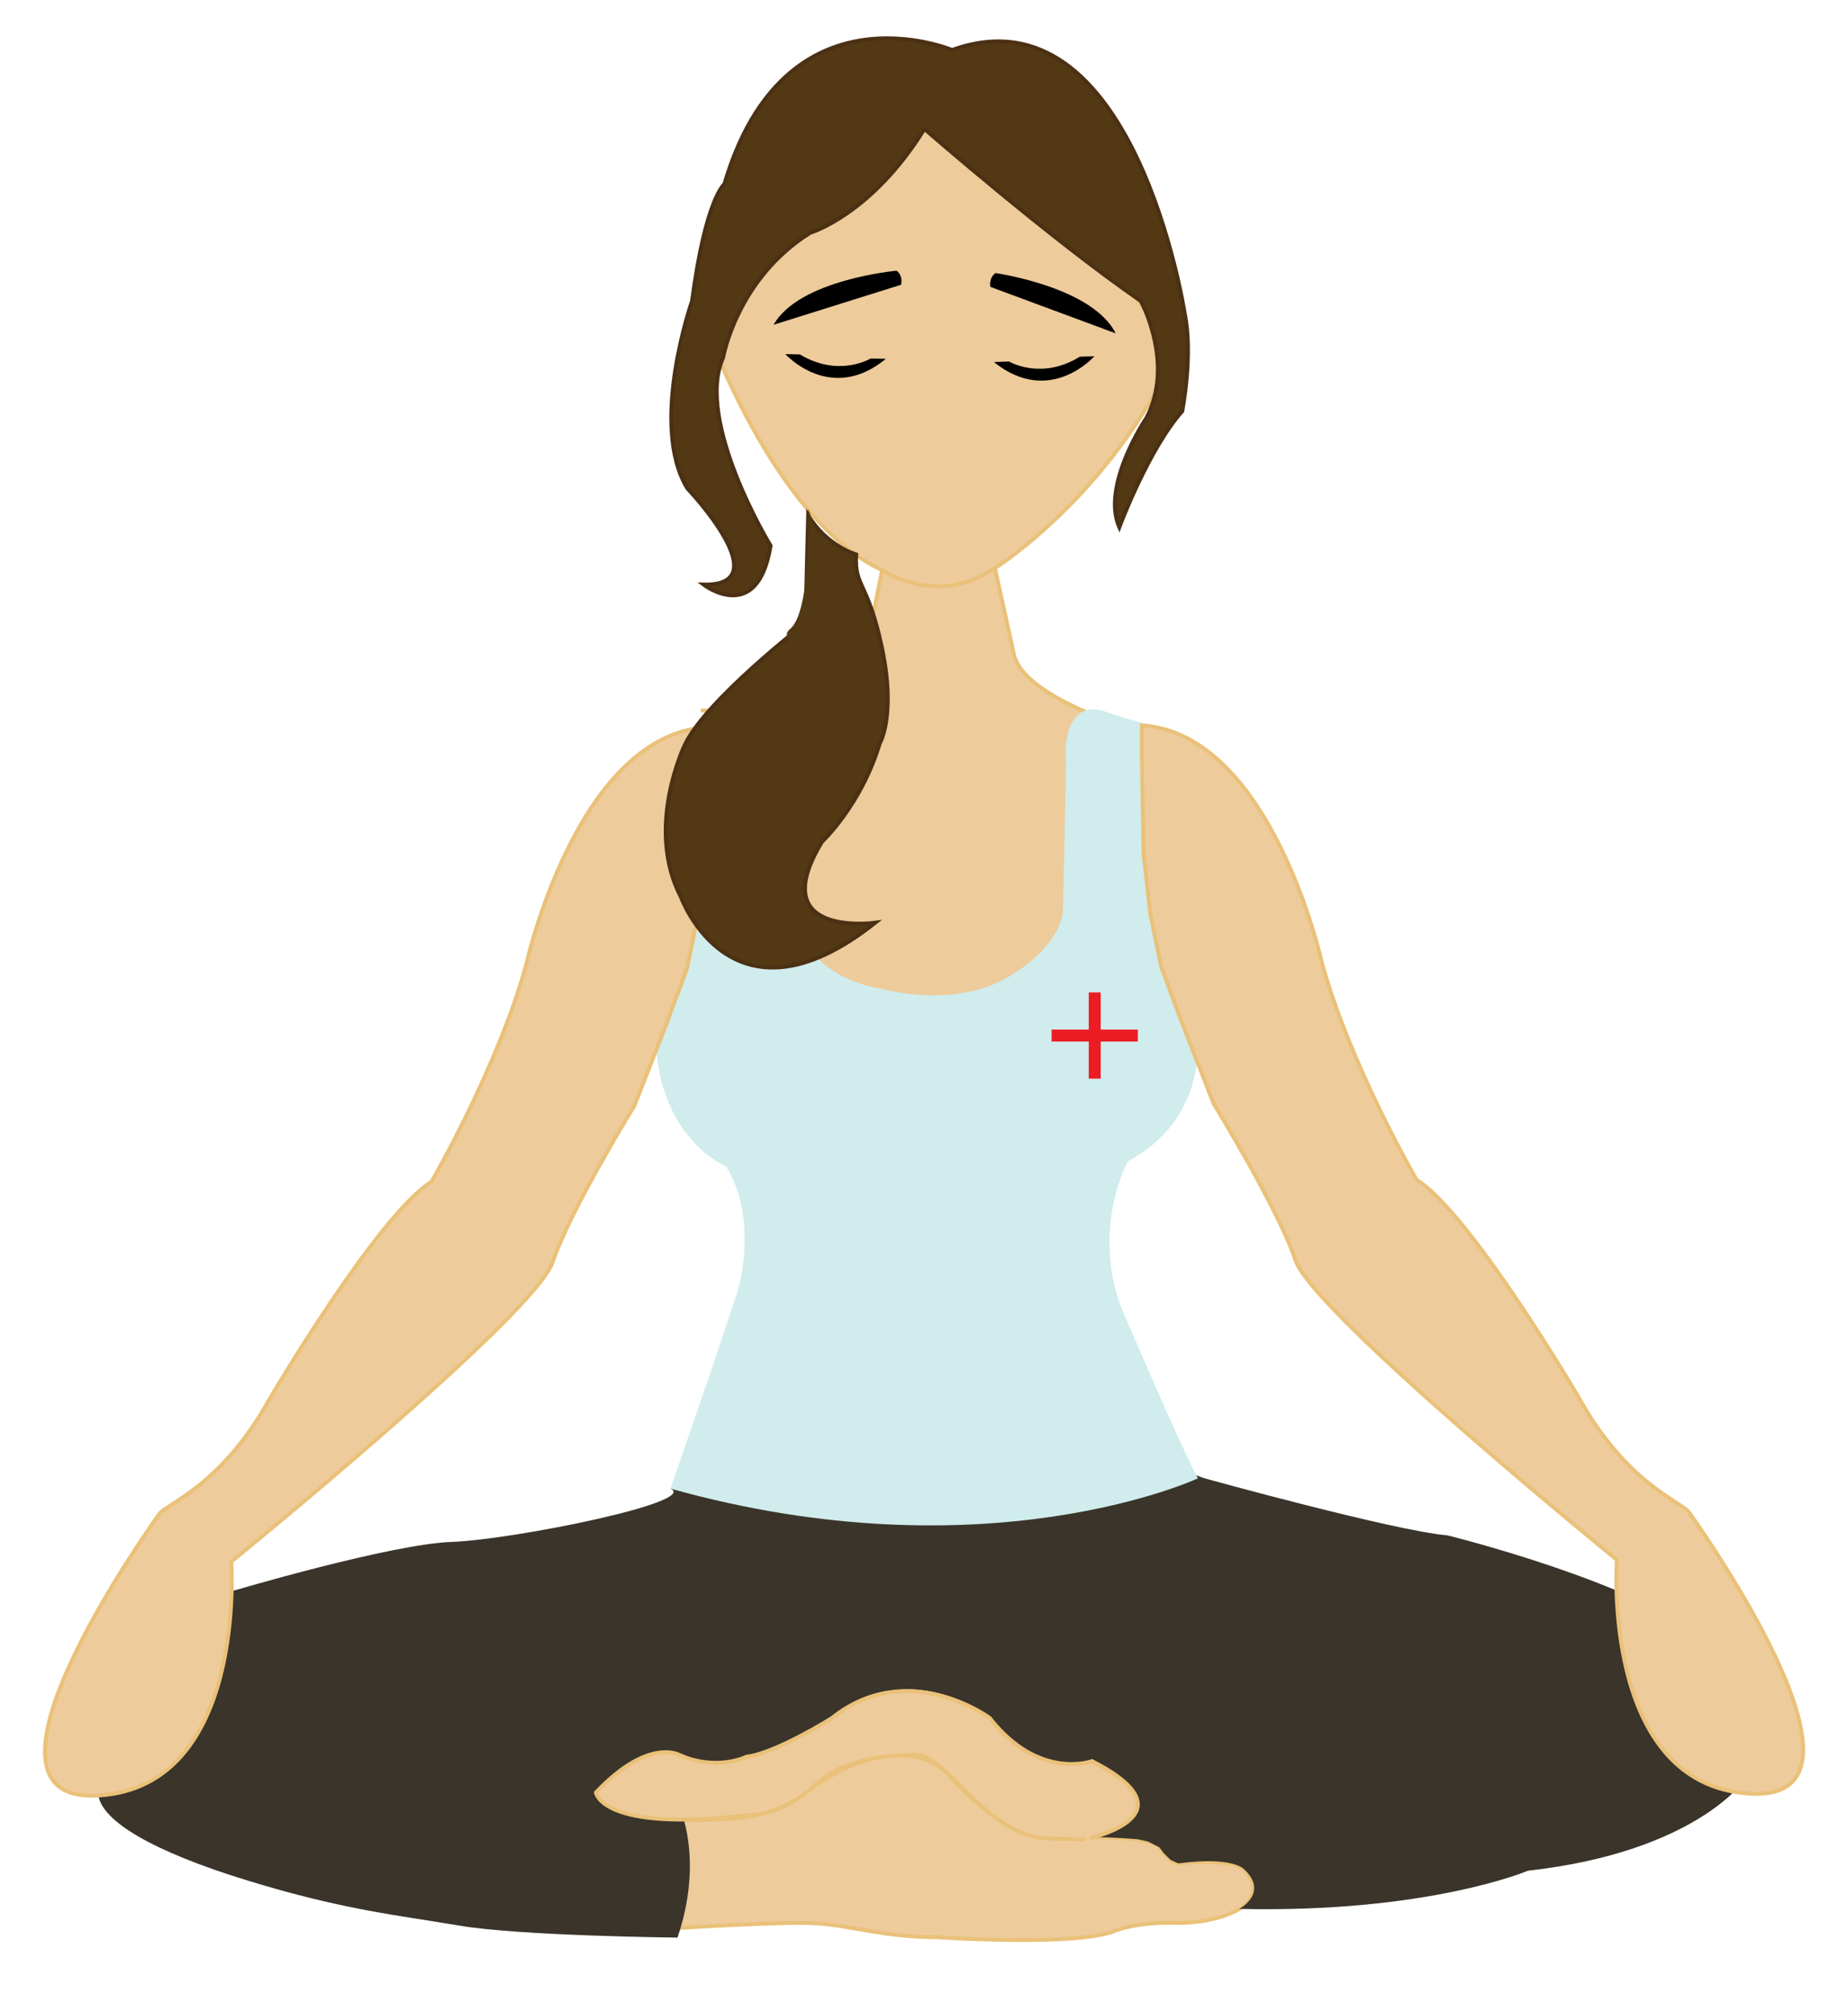 <?xml version="1.0" encoding="utf-8"?>
<!-- Generator: Adobe Illustrator 24.3.0, SVG Export Plug-In . SVG Version: 6.00 Build 0)  -->
<svg version="1.1" xmlns="http://www.w3.org/2000/svg" xmlns:xlink="http://www.w3.org/1999/xlink" x="0px" y="0px"
	 viewBox="0 0 474.71 516.94" style="enable-background:new 0 0 474.71 516.94;" xml:space="preserve">
<style type="text/css">
	.st0{fill:#EECB9B;stroke:#EAC179;stroke-miterlimit:10;}
	.st1{fill:#EECB9B;}
	.st2{fill:#3A342A;}
	.st3{fill:#D0ECEC;}
	.st4{fill:#ED1C24;}
	.st5{fill:#533814;stroke:#4B3014;stroke-miterlimit:10;}
	.st6{fill:#533814;}
</style>
<g id="wife">
	<g>
		<path class="st0" d="M292.56,77.56c-0.29-0.95-51.36-50.1-51.36-50.1l-60.27,55.2c0,0,17.33,50.51,45.67,63.82
			c0,0,13.93,9.8,28.99-0.54c0,0,29.76-18.72,46.42-55.35L292.56,77.56z"/>
		<path class="st0" d="M284.53,185.08c0,0-22.49-7.49-24.14-17.29l-4.81-21.85l-4.17,2.39l-3.07,1.19l-3.25,0.79l-3.14,0.34
			l-5.41-0.35l-3.82-0.95l-3.17-1.24l-2.96-1.63L223,164.34c0,0-7.82,20.2-42.97,18.15L284.53,185.08z"/>
	</g>
	<path d="M227.55,92.19l-3.9-0.1c0,0-8.16,5-18.16-1.04l-3.76-0.09C201.73,90.96,213.32,103.88,227.55,92.19z"/>
	<path d="M255.32,93.01l3.89-0.14c0,0,8.21,4.91,18.15-1.23l3.76-0.13C281.13,91.52,269.67,104.56,255.32,93.01z"/>
	<path d="M230.33,69.54c0,0-25.04,2.25-31.61,13.89l32.75-10.28C231.46,73.14,232.1,70.96,230.33,69.54z"/>
	<path d="M255.72,70.15c0,0,24.89,3.52,30.87,15.48l-32.18-11.93C254.41,73.69,253.88,71.48,255.72,70.15z"/>
	<path class="st1" d="M260.3,287.04h-21.41c-19.37,0-35.08-15.71-35.08-35.08v-38.44c0-19.37,15.71-35.08,35.08-35.08h21.41
		c19.37,0,35.08,15.71,35.08,35.08v38.44C295.38,271.33,279.67,287.04,260.3,287.04z"/>
</g>
<g id="foot">
	<path class="st0" d="M172.6,495.4c0,0,28.53-1.88,37.17-1.31c8.63,0.56,17.64,3.57,30.97,3.57c0,0,36.6,2.52,46.18-1.84
		c0,0,5.44-2.13,15.02-1.84s26.09-4.02,17.64-13.78c0,0-3.38-3-16.89-1.5c0,0-1.69,0.38-4.88-4.13c0,0,0.17-3.6-29.67-2.36
		c0,0-10.63-0.33-25.11-17.01c0,0-12.36-13.57-39.04,7.4c0,0-6.6,5.95-30.63,4.83C149.32,466.31,172.6,495.4,172.6,495.4z"/>
</g>
<g id="pants">
	<path class="st2" d="M172.23,382.4l57.25-31.16l79.96,28.53c0,0,48.8,13.51,62.32,14.64c0,0,47.68,11.64,67.95,27.41
		c20.27,15.77,8.26,35.66,8.26,35.66s-12.67,18.3-55.47,23.09c0,0-25.57,10.9-74.16,9.81c0,0,7.72-4.09,1.24-10.19
		c0,0-2.82-3.38-16.89-1.5l-2.02-0.91l-1.74-1.75l-1.12-1.47l-2.89-1.48l-2.62-0.59l-4.13-0.3l-3.78-0.18l-4.64-0.07
		c0,0-1.78-11.37,0.8-19.53c0,0-14.59,4.18-26.28-11.07c0,0-19.22-15.75-39.03-1.14c-19.81,14.61-35.27,12.43-36.86,11.97
		s-6.34-5.13-14.99,0.09c0,0-5.88,2.78-10.29,8.23c0,0,9.24,5.44,21.35,3.47c0,0,6.48,13.51-0.42,33.79c0,0-40.54-0.42-56.17-3.1
		c-15.63-2.67-29.42-3.94-54.2-11.54s-37.35-15.3-38.39-21.87c-1.03-6.57-21.7-43.75,34.25-52.47c0,0,40.74-12.1,56.51-12.67
		C131.77,395.54,179.73,385.87,172.23,382.4z"/>
</g>
<g id="top">
	<path class="st3" d="M181.42,186.81c0,0,17.41-8.45,19.5,0c0,0,4.16,15.02,2.28,45.99c0,0,1.42,17.52,23.33,21.24
		c0,0,20.03,5.79,34.48-4.35c0,0,10.51-6.19,12.01-15.2c0,0,0.94-37.92,0.75-41.11s1.02-14.27,10.89-10.32
		c1.88,0.75,8.63,2.63,8.63,2.63s2.25,0.56,1.88,4.88c-0.38,4.32,0.04,28.39,0.04,28.39s-0.04,32.99,12.35,47.07
		c0,0,3,21.21-17.83,32.29c0,0-9.57,17.27-1.5,38.1c0,0,14.75,34.54,19.48,43.36c0,0-54.4,25.34-135.49,2.63
		c0,0,16.52-47.49,17.64-52.18c0,0,4.88-17.46-3.38-30.6c0,0-17.08-6.95-18.02-32.29C168.47,267.34,183.77,250.91,181.42,186.81z"/>
	<path class="st0" d="M280.53,452.41c0,0-13.7,5.07-26.28-11.07c0,0-21.02-15.58-40.54,0c0,0-14.27,9.01-21.96,9.95
		c0,0-7.51,3.75-17.08-0.38c0,0-7.88-4.88-21.59,9.57c0,0,1.31,10.32,39.04,5.82c0,0,8.26,0.56,17.64-8.07
		c9.39-8.63,26.65-7.3,26.65-7.3s2.63-0.02,9.95,7.49c7.32,7.51,14.45,13.7,23.46,13.89c9.01,0.19,9.01,0.19,9.01,0.19
		S307.94,466.49,280.53,452.41z"/>
	<g>
		<rect x="270.13" y="264.49" class="st4" width="22.16" height="3.07"/>
		
			<rect x="270.13" y="264.49" transform="matrix(-1.836970e-16 1 -1 -1.836970e-16 547.234 -15.189)" class="st4" width="22.16" height="3.07"/>
	</g>
</g>
<g id="arms">
	<path class="st0" d="M41.02,388.78c2.25-2.63,16.14-7.51,28.16-29.28c0,0,27.78-47.3,41.67-55.94c0,0,16.91-29.09,24.25-55.48
		c0,0,12.91-59.02,46.32-61.27v8.26l-0.45,24.8l-1.72,15.38l-2.77,13.49l-5.39,14.54l-8.12,20.77c0,0-16.45,26.65-21,40.17
		c-4.55,13.52-82.56,76.96-82.56,76.96s4.14,57.81-34.15,60.07S41.02,388.78,41.02,388.78z"/>
	<path class="st0" d="M433.72,388.3c-2.25-2.63-16.14-7.51-28.16-29.28c0,0-27.78-47.3-41.67-55.94c0,0-16.91-29.09-24.25-55.48
		c0,0-12.91-59.02-46.32-61.27v8.26l0.45,24.8l1.72,15.38l2.77,13.49l5.39,14.54l8.12,20.77c0,0,16.45,26.65,21,40.17
		c4.55,13.52,82.56,76.96,82.56,76.96s-4.14,57.81,34.15,60.07S433.72,388.3,433.72,388.3z"/>
</g>
<g id="hair">
	<path class="st5" d="M304.32,80.47c0,0-13.03-84.43-59.75-67.63c0,0-43.02-18.08-58.5,34.46c0,0-4.82,3.66-8.3,30.03
		c0,0-11.18,31.85-1.19,48.16c0,0,23.95,25.16,4.11,24.67c0,0,13.91,10.74,17.26-9.97c0,0-19.52-31.98-12.19-48.34
		c0,0,3.49-20.23,22.37-32.05c0,0,15.72-4.64,29.33-26.68c0,0,32.37,28.21,55.6,44.22c0,0,8.74,15.97,1.46,29.96
		c0,0-11.77,17.35-7,28.18c0,0,7.43-19.98,16.17-29.84C303.7,105.65,306.54,91.18,304.32,80.47z"/>
	<path class="st5" d="M219.94,142.43c0,0-7.51-2.08-12.35-10.07l-0.69,27.7c0,0-25.69,19.84-31.02,31.36c0,0-10.29,21.16-0.97,39.03
		c0,0,12.97,35.92,49.92,6.59c0,0-28.76,4.01-13.66-20.81c0,0,10-9.31,14.8-25.2c0,0,4.27-7.09,0.61-24.5
		C222.93,149.12,219.42,150.92,219.94,142.43z"/>
	<path class="st6" d="M207.63,130.68c0,0,0.87,26.24-4.64,30.86c-5.51,4.62,16.91,7.56,16.91,7.56L207.63,130.68z"/>
</g>
</svg>
